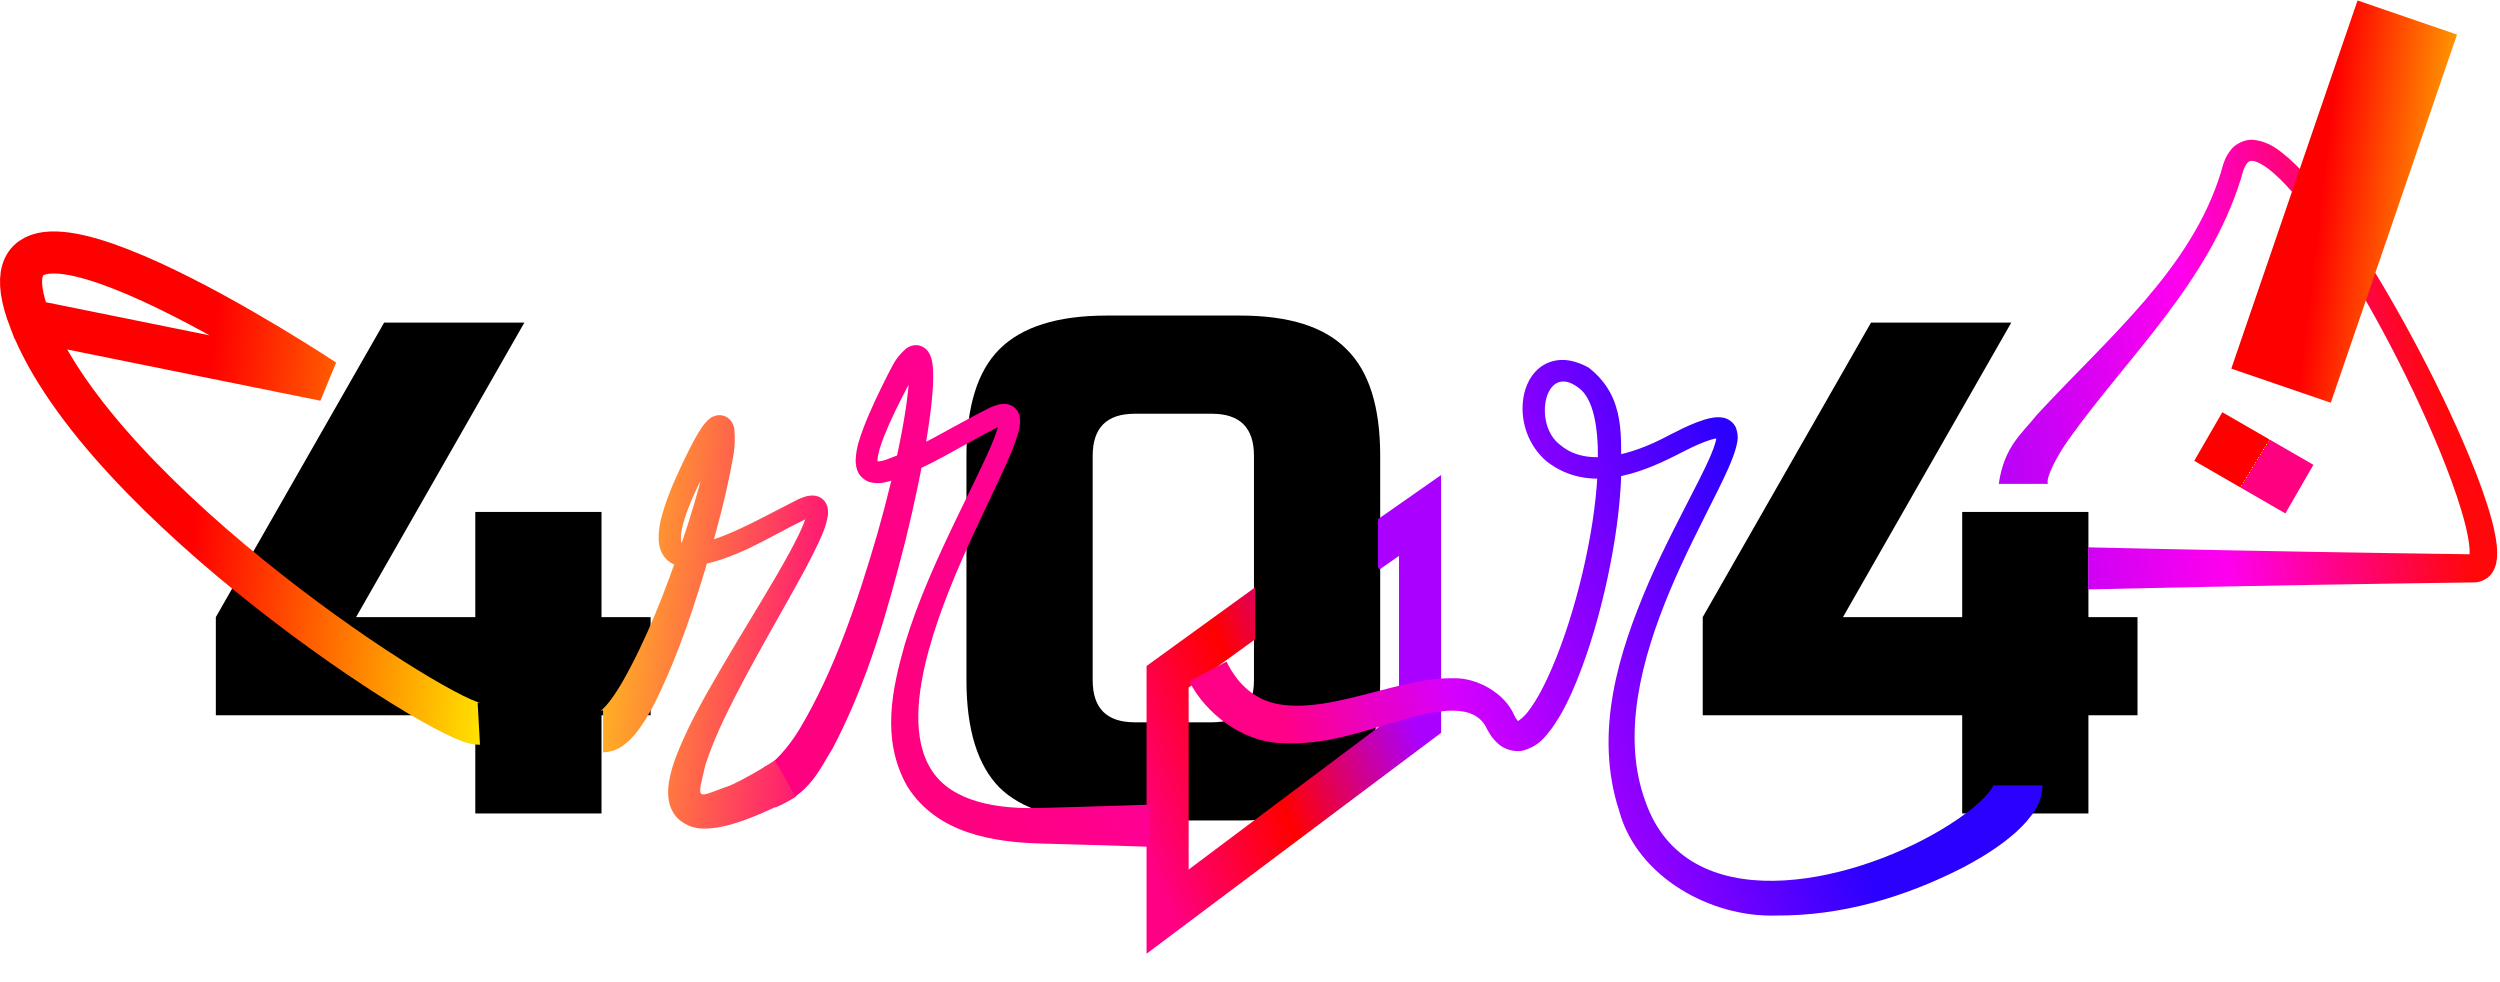 <svg width="713" height="280" viewBox="0 0 713 280" fill="none" xmlns="http://www.w3.org/2000/svg">
<g filter="url(#filter0_di_572_124)">
<path d="M135.555 196H61.555V168L109.555 84H149.555L101.555 168H135.555V138H171.555V168H185.555V196H171.555V224H135.555V196ZM357.633 122C357.633 114 353.633 110 345.633 110H323.633C315.633 110 311.633 114 311.633 122V186C311.633 194 315.633 198 323.633 198H345.633C353.633 198 357.633 194 357.633 186V122ZM393.633 186C393.633 200 390.433 210.2 384.033 216.6C377.766 222.867 367.633 226 353.633 226H315.633C301.633 226 291.433 222.867 285.033 216.6C278.766 210.2 275.633 200 275.633 186V122C275.633 108 278.766 97.867 285.033 91.6C291.433 85.2 301.633 82 315.633 82H353.633C367.633 82 377.766 85.2 384.033 91.6C390.433 97.867 393.633 108 393.633 122V186ZM559.617 196H485.617V168L533.617 84H573.617L525.617 168H559.617V138H595.617V168H609.617V196H595.617V224H559.617V196Z" fill="black"/>
</g>
<path d="M362 172L333 193L333 260L405 206.001L405 147L390 157.5" stroke="url(#paint0_linear_572_124)" stroke-width="12"/>
<path d="M8.555 91.399C-11.445 39.399 92.556 108.405 92.556 108.405L8.555 91.399ZM8.555 91.399C28.555 143.399 127.555 206.904 136.555 206.404" stroke="url(#paint1_linear_572_124)" stroke-width="12"/>
<path d="M217.866 218.727C218.955 222.576 220.045 226.424 221.134 230.273C231.192 226.182 233.825 219.254 237.515 213.354C247.578 194.168 253.083 174.311 258.216 154.24C260.691 144.161 262.841 134.162 264.491 123.804C265.282 118.636 266.006 113.594 266.151 108.038C266.163 107.319 266.158 106.64 266.134 105.998C266.104 105.172 266.041 104.388 265.929 103.659C265.887 103.376 265.77 102.721 265.625 102.236C265.55 101.978 265.463 101.719 265.355 101.455C265.227 101.164 265.183 101.02 264.852 100.486C264.345 99.61 262.962 98.473 261.441 98.444C260.003 98.343 258.734 99.159 258.408 99.41C255.092 102.391 254.665 104.256 253.124 106.988C250.659 111.899 248.184 116.974 246.201 122.208C245.225 124.972 244.19 127.501 244.032 131.226C244.031 131.462 244.036 131.676 244.051 131.929C244.068 132.206 244.097 132.481 244.14 132.756C244.222 133.275 244.381 133.921 244.68 134.559C245.217 135.871 246.772 137.167 248.075 137.492C250.708 138.159 252.278 137.574 253.846 137.196C265.176 133.185 273.909 127.236 283.682 122.294C283.772 122.247 283.862 122.199 283.952 122.152C284.706 121.755 285.319 121.49 285.746 121.347C285.831 121.318 286.002 121.265 286.109 121.24C286.221 121.212 286.297 121.201 286.331 121.198C286.389 121.172 286.344 121.28 285.797 121.044C285.554 120.928 285.294 120.703 285.146 120.491C285.014 120.308 284.955 120.15 284.931 120.07C284.892 119.895 284.931 120.082 284.913 120.245C284.902 120.43 284.866 120.709 284.795 121.052C284.722 121.4 284.664 121.629 284.571 121.964C283.774 124.711 282.496 127.555 281.172 130.47C278.535 136.185 275.631 141.957 272.847 147.749C267.298 159.3 261.863 171.142 258.047 183.744C254.582 196.09 251.069 210.691 258.736 224.231C267.196 237.794 283.393 240.13 296.5 240.567C300.446 240.673 304.392 240.783 308.337 240.897C314.892 241.087 321.446 241.288 328 241.5C328 237.5 328 233.5 328 229.5C321.446 229.712 314.892 229.913 308.337 230.103C304.392 230.217 300.446 230.327 296.5 230.433C284.416 230.783 271.611 228.719 265.787 219.798C259.893 210.849 261.656 197.419 264.814 185.678C268.095 173.661 273.164 161.933 278.506 150.43C281.19 144.645 284.022 138.876 286.694 132.981C288.047 129.928 289.348 127.095 290.37 123.57C290.492 123.119 290.574 122.804 290.688 122.249C290.8 121.693 290.88 121.152 290.912 120.603C290.906 119.809 291.231 117.216 288.48 115.672C287.907 115.373 287.145 115.23 286.779 115.21C286.401 115.18 286.041 115.192 285.694 115.229C285.347 115.266 285.012 115.329 284.68 115.41C284.353 115.489 283.99 115.605 283.823 115.662C282.98 115.948 282.113 116.341 281.159 116.841C281.068 116.889 280.977 116.937 280.886 116.985C271.214 121.924 261.525 128.107 252.19 131.275C251.119 131.601 249.911 131.651 249.895 131.578C249.896 131.574 250.007 131.614 250.114 131.705C250.222 131.792 250.302 131.919 250.311 131.942C250.333 132.014 250.247 131.684 250.264 131.297C250.327 129.455 251.185 126.874 252.118 124.469C253.994 119.71 256.486 114.765 258.985 110.013C259.65 108.752 260.192 107.807 260.778 106.89C261.132 106.335 261.449 105.888 261.711 105.559C261.779 105.474 261.832 105.41 261.902 105.327C261.991 105.222 262.07 105.135 262.136 105.068C262.267 104.933 262.348 104.877 262.326 104.897C262.36 104.861 262.009 105.221 261.078 105.196C260.639 105.182 260.11 105.002 259.768 104.764C259.417 104.528 259.236 104.287 259.148 104.154C258.933 103.749 259.15 104.224 259.176 104.63C259.225 105.015 259.262 105.556 259.272 106.188C259.279 106.68 259.271 107.237 259.247 107.85C259.02 112.674 258.211 117.627 257.311 122.578C255.447 132.575 253.028 142.345 250.258 152.129C244.609 171.519 238.046 191.136 228.079 207.86C225.078 212.889 220.327 218.396 217.866 218.727Z" fill="url(#paint2_linear_572_124)"/>
<path d="M582.566 223.995C577.9 223.995 573.233 223.995 568.566 223.995C568.626 223.368 568.752 223.538 568.54 223.973C568.378 224.362 567.946 225.046 567.49 225.635C566.461 226.962 565.121 228.293 563.624 229.593C560.604 232.205 557.089 234.597 553.411 236.773C526.881 252.494 481.099 262.238 469.307 228.673C462.32 209.747 468.143 187.932 476.187 168.645C480.284 158.813 485.181 149.397 490.031 139.673C491.239 137.219 492.442 134.739 493.516 132.172C493.801 131.487 494.062 130.828 494.296 130.191C494.547 129.509 494.811 128.723 495.006 128.031C495.341 126.481 496.079 124.971 495.136 122.103C494.561 120.51 492.784 119.317 491.412 119.119C490.367 118.893 489.009 119.024 488.38 119.136C487.629 119.253 486.614 119.519 486.001 119.712C485.34 119.916 484.645 120.159 483.907 120.444C482.498 120.992 481.401 121.479 479.969 122.152C478.77 122.72 477.605 123.302 476.291 123.985C476.064 124.103 475.834 124.223 475.601 124.346C465.742 129.597 452.858 133.492 445.113 126.996C437.055 121.25 440.429 103.344 449.976 110.435C455.566 114.166 456.003 125.86 455.629 134.837C455.158 144.381 453.545 153.955 451.341 163.353C449.105 172.74 446.281 181.998 442.511 190.786C440.625 195.116 438.473 199.436 435.902 202.797C434.692 204.461 432.911 205.822 432.683 205.72C432.66 205.711 432.827 205.688 432.939 205.715C433.06 205.74 433.065 205.763 432.967 205.67C432.726 205.45 432.313 204.915 431.865 204.004C429.168 197.58 421.034 193.225 414.6 193.441C408.111 193.296 402.448 194.747 396.961 196.082C386.166 198.803 375.586 202.123 366.297 201.071C358.709 200.279 353.306 195.812 349.796 188.68C346.265 190.56 342.735 192.44 339.204 194.32C343.81 203.514 354.437 211.59 365.259 211.926C378.203 212.708 389.068 208.351 399.485 205.469C409.734 202.494 420.644 200.144 424.135 207.995C425.005 209.569 425.726 210.786 427.483 212.291C428.969 213.654 432.157 214.705 434.581 214C439.245 212.56 440.714 210.01 442.536 207.781C445.788 203.248 447.882 198.568 449.826 193.845C453.63 184.349 456.316 174.74 458.449 164.958C460.54 155.167 462.048 145.25 462.398 135.101C462.064 125.359 464.088 113.489 453.139 104.881C450.206 103.227 446.067 101.766 441.868 103.315C437.621 104.91 435.436 108.901 434.665 112.401C433.147 119.498 435.665 127.001 441.175 131.654C453.329 140.957 467.901 134.972 478.398 129.654C478.622 129.536 478.842 129.421 479.059 129.308C480.315 128.655 481.419 128.105 482.532 127.579C483.858 126.957 484.858 126.517 486.065 126.05C486.694 125.809 487.261 125.613 487.763 125.46C487.985 125.392 488.319 125.297 488.597 125.229C488.877 125.161 489.127 125.11 489.342 125.076C489.449 125.059 489.548 125.046 489.638 125.036C489.744 125.024 489.865 125.016 489.951 125.014C490.128 125.008 490.226 125.024 490.238 125.027C490.263 125.034 490.117 125.006 489.94 124.871C489.763 124.747 489.598 124.506 489.558 124.393C489.488 124.16 489.577 124.486 489.513 124.89C489.491 125.08 489.452 125.312 489.394 125.577C489.365 125.709 489.331 125.85 489.292 125.999C489.259 126.126 489.227 126.244 489.189 126.374C489.045 126.877 488.831 127.51 488.615 128.088C488.414 128.626 488.181 129.206 487.92 129.823C486.934 132.145 485.753 134.548 484.551 136.942C479.703 146.485 474.587 156.046 470.219 166.094C461.75 185.84 454.417 208.713 461.804 231.327C466.997 250.285 488.161 261.725 506.531 261.107C525.229 261.229 542.981 255.939 559.41 247.644C563.698 245.41 567.871 242.939 571.93 239.835C573.961 238.26 575.896 236.628 577.901 234.365C579.712 232.046 582.15 229.837 582.566 223.995Z" fill="url(#paint3_linear_572_124)"/>
<path d="M570.054 138C574.72 138 579.387 138 584.054 138C583.375 136.323 586.668 129.975 589.906 125.456C606.497 102.046 629.927 80.745 639.167 50.815C639.266 50.465 639.361 50.114 639.454 49.764C639.857 48.273 640.265 47.332 640.856 46.578C641.106 46.271 641.354 46.083 641.559 45.994C641.769 45.904 641.98 45.856 642.371 45.882C643.982 45.983 646.58 47.7 648.717 49.621C653.102 53.568 656.889 58.406 660.493 63.355C667.697 73.378 674.037 84.151 679.914 95.083C685.775 106.045 691.199 117.323 695.892 128.748C698.247 134.516 700.417 140.295 702.138 146.108C702.994 149.043 703.721 151.875 704.13 154.744C704.308 156.005 704.406 157.53 704.283 158.4C704.236 158.883 704.063 159.149 704.197 158.885C704.275 158.751 704.488 158.498 704.808 158.32C705.119 158.14 705.446 158.093 705.55 158.092C675.103 157.686 644.459 157.158 613.971 156.506C607.805 156.375 601.606 156.239 595.55 156.098C595.55 160.098 595.55 164.098 595.55 168.098C601.606 167.957 607.805 167.821 613.971 167.69C644.459 167.039 675.103 166.511 705.55 166.105C707.557 166.193 709.932 164.851 710.863 163.218C711.938 161.378 711.952 160.516 712.13 159.223C712.319 157.129 712.066 155.169 711.812 153.577C711.216 150.04 710.338 147.028 709.349 143.893C707.368 137.734 705.003 131.848 702.47 125.977C697.427 114.369 691.737 103.032 685.632 91.971C679.505 80.936 672.974 70.07 665.449 59.746C661.655 54.627 657.764 49.631 652.71 45.097C650.069 42.923 647.497 40.492 642.824 39.89C640.439 39.56 637.414 41.073 636.204 42.785C634.682 44.768 634.231 46.204 633.651 48.236C633.568 48.554 633.481 48.871 633.392 49.188C624.887 76.816 601.319 96.215 580.894 118.336C576.86 123.491 571.562 127.233 570.054 138Z" fill="url(#paint4_linear_572_124)"/>
<rect x="358" y="142" width="35" height="47" fill="black"/>
<path d="M686.555 5L650.555 110" stroke="url(#paint5_linear_572_124)" stroke-width="30"/>
<path d="M646.791 125.068L638.791 138.925" stroke="url(#paint6_linear_572_124)" stroke-width="30"/>
<path d="M172 202.585C172 206.585 172 210.585 172 214.585C175.917 214.398 177.778 212.605 179.189 211.42C179.842 210.822 180.469 210.153 181.021 209.502C181.505 208.928 181.972 208.324 182.429 207.692C184.172 205.258 185.478 202.913 186.758 200.447C193.798 186.246 198.363 171.792 202.671 157.154C204.754 149.866 206.719 142.399 208.22 134.924C208.88 130.846 209.954 128.043 209.42 122.204C209.398 122.101 209.374 121.995 209.346 121.887C209.313 121.762 209.305 121.727 209.229 121.488C209.098 121.097 208.916 120.66 208.577 120.177C208.235 119.697 207.739 119.175 206.948 118.795C206.113 118.386 205.113 118.326 204.39 118.479C202.763 118.91 202.694 119.227 202.243 119.52C201.868 119.824 201.559 120.136 201.262 120.47C200.548 121.27 199.734 122.506 199.321 123.189C198.185 125.054 197.429 126.52 196.43 128.495C193.908 133.581 191.435 138.822 189.587 144.358C188.695 147.197 187.797 150.034 187.842 153.698C187.909 155.436 188.289 157.863 190.285 159.728C192.3 161.542 194.637 161.744 196.382 161.726C209.494 159.946 218.445 153.575 228.623 148.641C228.88 148.506 229.138 148.37 229.396 148.235C230.523 147.641 231.298 147.368 231.671 147.326C231.681 147.326 231.663 147.328 231.615 147.325C231.574 147.321 231.482 147.318 231.298 147.257C230.944 147.165 230.428 146.718 230.287 146.406C230.14 146.132 230.142 145.984 230.141 146.008C230.144 146.041 230.139 146.174 230.121 146.314C229.882 147.891 228.962 150.029 227.966 152.148C225.993 156.272 223.665 160.353 221.259 164.498C216.5 172.646 211.439 180.811 206.573 189.074C201.717 197.423 196.864 205.595 193.071 215.083C192.173 217.44 191.328 219.85 190.819 222.82C190.599 224.084 190.433 225.96 190.639 227.618C190.879 229.549 191.582 231.828 193.596 233.697C197.778 237.171 201.81 236.314 204.508 236.022C207.464 235.529 209.785 234.799 212.4 233.861C215.025 232.903 217.267 231.961 219.896 230.749C222.096 229.75 224.453 228.599 226.98 227.287C224.994 223.815 223.007 220.343 221.02 216.872C218.752 218.303 216.665 219.564 214.753 220.661C212.454 221.952 210.534 222.972 208.391 223.955C198.212 227.524 198.679 228.998 201.225 217.97C204.043 209.399 208.403 200.964 212.841 192.596C217.305 184.249 222.1 175.956 226.74 167.616C229.094 163.359 231.391 159.197 233.474 154.724C234.539 152.287 235.548 150.396 236.099 147.045C236.162 146.467 236.335 144.932 235.57 143.534C235.16 142.715 234.184 141.856 233.226 141.565C232.986 141.484 232.749 141.427 232.518 141.388C232.343 141.359 232.209 141.344 232.059 141.333C231.766 141.312 231.484 141.316 231.212 141.337C230.667 141.38 230.156 141.488 229.646 141.635C229.228 141.759 228.978 141.849 228.639 141.98C227.992 142.233 227.322 142.546 226.604 142.924C226.347 143.059 226.091 143.194 225.835 143.328C216.123 148.215 205.541 154.489 196.294 155.5C195.26 155.52 194.628 155.24 194.565 155.122C194.468 155.057 194.198 154.514 194.195 153.522C194.176 151.497 194.893 148.902 195.752 146.452C197.498 141.544 199.992 136.513 202.57 131.663C203.548 129.832 204.313 128.478 205.29 126.973C205.399 126.808 205.503 126.654 205.602 126.51C205.696 126.376 205.863 126.137 205.978 125.983C206.225 125.65 206.421 125.418 206.572 125.26C206.679 125.146 206.742 125.101 206.708 125.133C206.691 125.15 206.648 125.185 206.565 125.237C206.54 125.254 206.23 125.451 205.748 125.544C205.267 125.65 204.485 125.615 203.842 125.297C203.233 125.005 202.879 124.615 202.67 124.323C202.462 124.027 202.393 123.828 202.355 123.725C202.324 123.633 202.326 123.631 202.321 123.622C202.448 125.535 201.585 129.885 200.772 133.308C199.088 140.354 196.872 147.605 194.517 154.614C189.717 168.634 184.269 182.831 177.136 195.13C175.892 197.213 174.623 199.126 173.308 200.713C172.969 201.121 172.648 201.477 172.356 201.773C172.026 202.112 171.706 202.398 171.47 202.574C171.253 202.741 170.998 202.88 171.016 202.839C170.989 202.83 171.332 202.609 172 202.585Z" fill="url(#paint7_linear_572_124)"/>
<defs>
<filter id="filter0_di_572_124" x="41.555" y="66" width="588.062" height="184" filterUnits="userSpaceOnUse" color-interpolation-filters="sRGB">
<feFlood flood-opacity="0" result="BackgroundImageFix"/>
<feColorMatrix in="SourceAlpha" type="matrix" values="0 0 0 0 0 0 0 0 0 0 0 0 0 0 0 0 0 0 127 0" result="hardAlpha"/>
<feOffset dy="4"/>
<feGaussianBlur stdDeviation="10"/>
<feComposite in2="hardAlpha" operator="out"/>
<feColorMatrix type="matrix" values="0 0 0 0 0 0 0 0 0 0 0 0 0 0 0 0 0 0 0.25 0"/>
<feBlend mode="normal" in2="BackgroundImageFix" result="effect1_dropShadow_572_124"/>
<feBlend mode="normal" in="SourceGraphic" in2="effect1_dropShadow_572_124" result="shape"/>
<feColorMatrix in="SourceAlpha" type="matrix" values="0 0 0 0 0 0 0 0 0 0 0 0 0 0 0 0 0 0 127 0" result="hardAlpha"/>
<feOffset dy="4"/>
<feGaussianBlur stdDeviation="2"/>
<feComposite in2="hardAlpha" operator="arithmetic" k2="-1" k3="1"/>
<feColorMatrix type="matrix" values="0 0 0 0 0 0 0 0 0 0 0 0 0 0 0 0 0 0 0.25 0"/>
<feBlend mode="normal" in2="shape" result="effect2_innerShadow_572_124"/>
</filter>
<linearGradient id="paint0_linear_572_124" x1="402" y1="203" x2="323" y2="234" gradientUnits="userSpaceOnUse">
<stop stop-color="#AA00FF"/>
<stop offset="0.51" stop-color="#FF0000"/>
<stop offset="1" stop-color="#FF0085"/>
</linearGradient>
<linearGradient id="paint1_linear_572_124" x1="60.825" y1="98.949" x2="246.893" y2="118.295" gradientUnits="userSpaceOnUse">
<stop stop-color="#FF0000"/>
<stop offset="0.5" stop-color="#FFF200"/>
<stop offset="1" stop-color="#FF0080"/>
</linearGradient>
<linearGradient id="paint2_linear_572_124" x1="221.555" y1="111" x2="306.874" y2="72.279" gradientUnits="userSpaceOnUse">
<stop stop-color="#FF0080"/>
<stop offset="1" stop-color="#FF00A6"/>
</linearGradient>
<linearGradient id="paint3_linear_572_124" x1="327.555" y1="91" x2="534.156" y2="22.354" gradientUnits="userSpaceOnUse">
<stop stop-color="#FF0187"/>
<stop offset="0.226" stop-color="#D500FF"/>
<stop offset="0.668" stop-color="#2B00FF"/>
</linearGradient>
<linearGradient id="paint4_linear_572_124" x1="515.555" y1="102" x2="689.555" y2="73" gradientUnits="userSpaceOnUse">
<stop stop-color="#7D04FF"/>
<stop offset="0.615" stop-color="#FF00EE"/>
<stop offset="1" stop-color="#FF070B"/>
</linearGradient>
<linearGradient id="paint5_linear_572_124" x1="668.403" y1="3.524" x2="775.118" y2="16.356" gradientUnits="userSpaceOnUse">
<stop stop-color="#FF0000"/>
<stop offset="0.5" stop-color="#FFF200"/>
<stop offset="1" stop-color="#FF0080"/>
</linearGradient>
<linearGradient id="paint6_linear_572_124" x1="647.333" y1="125.121" x2="647.453" y2="125.194" gradientUnits="userSpaceOnUse">
<stop stop-color="#FF0000"/>
<stop offset="0.5" stop-color="#FFF200"/>
<stop offset="1" stop-color="#FF0080"/>
</linearGradient>
<linearGradient id="paint7_linear_572_124" x1="62.27" y1="101.13" x2="248.338" y2="120.476" gradientUnits="userSpaceOnUse">
<stop stop-color="#FF0000"/>
<stop offset="0.5" stop-color="#FFF200"/>
<stop offset="1" stop-color="#FF0080"/>
</linearGradient>
</defs>
</svg>
